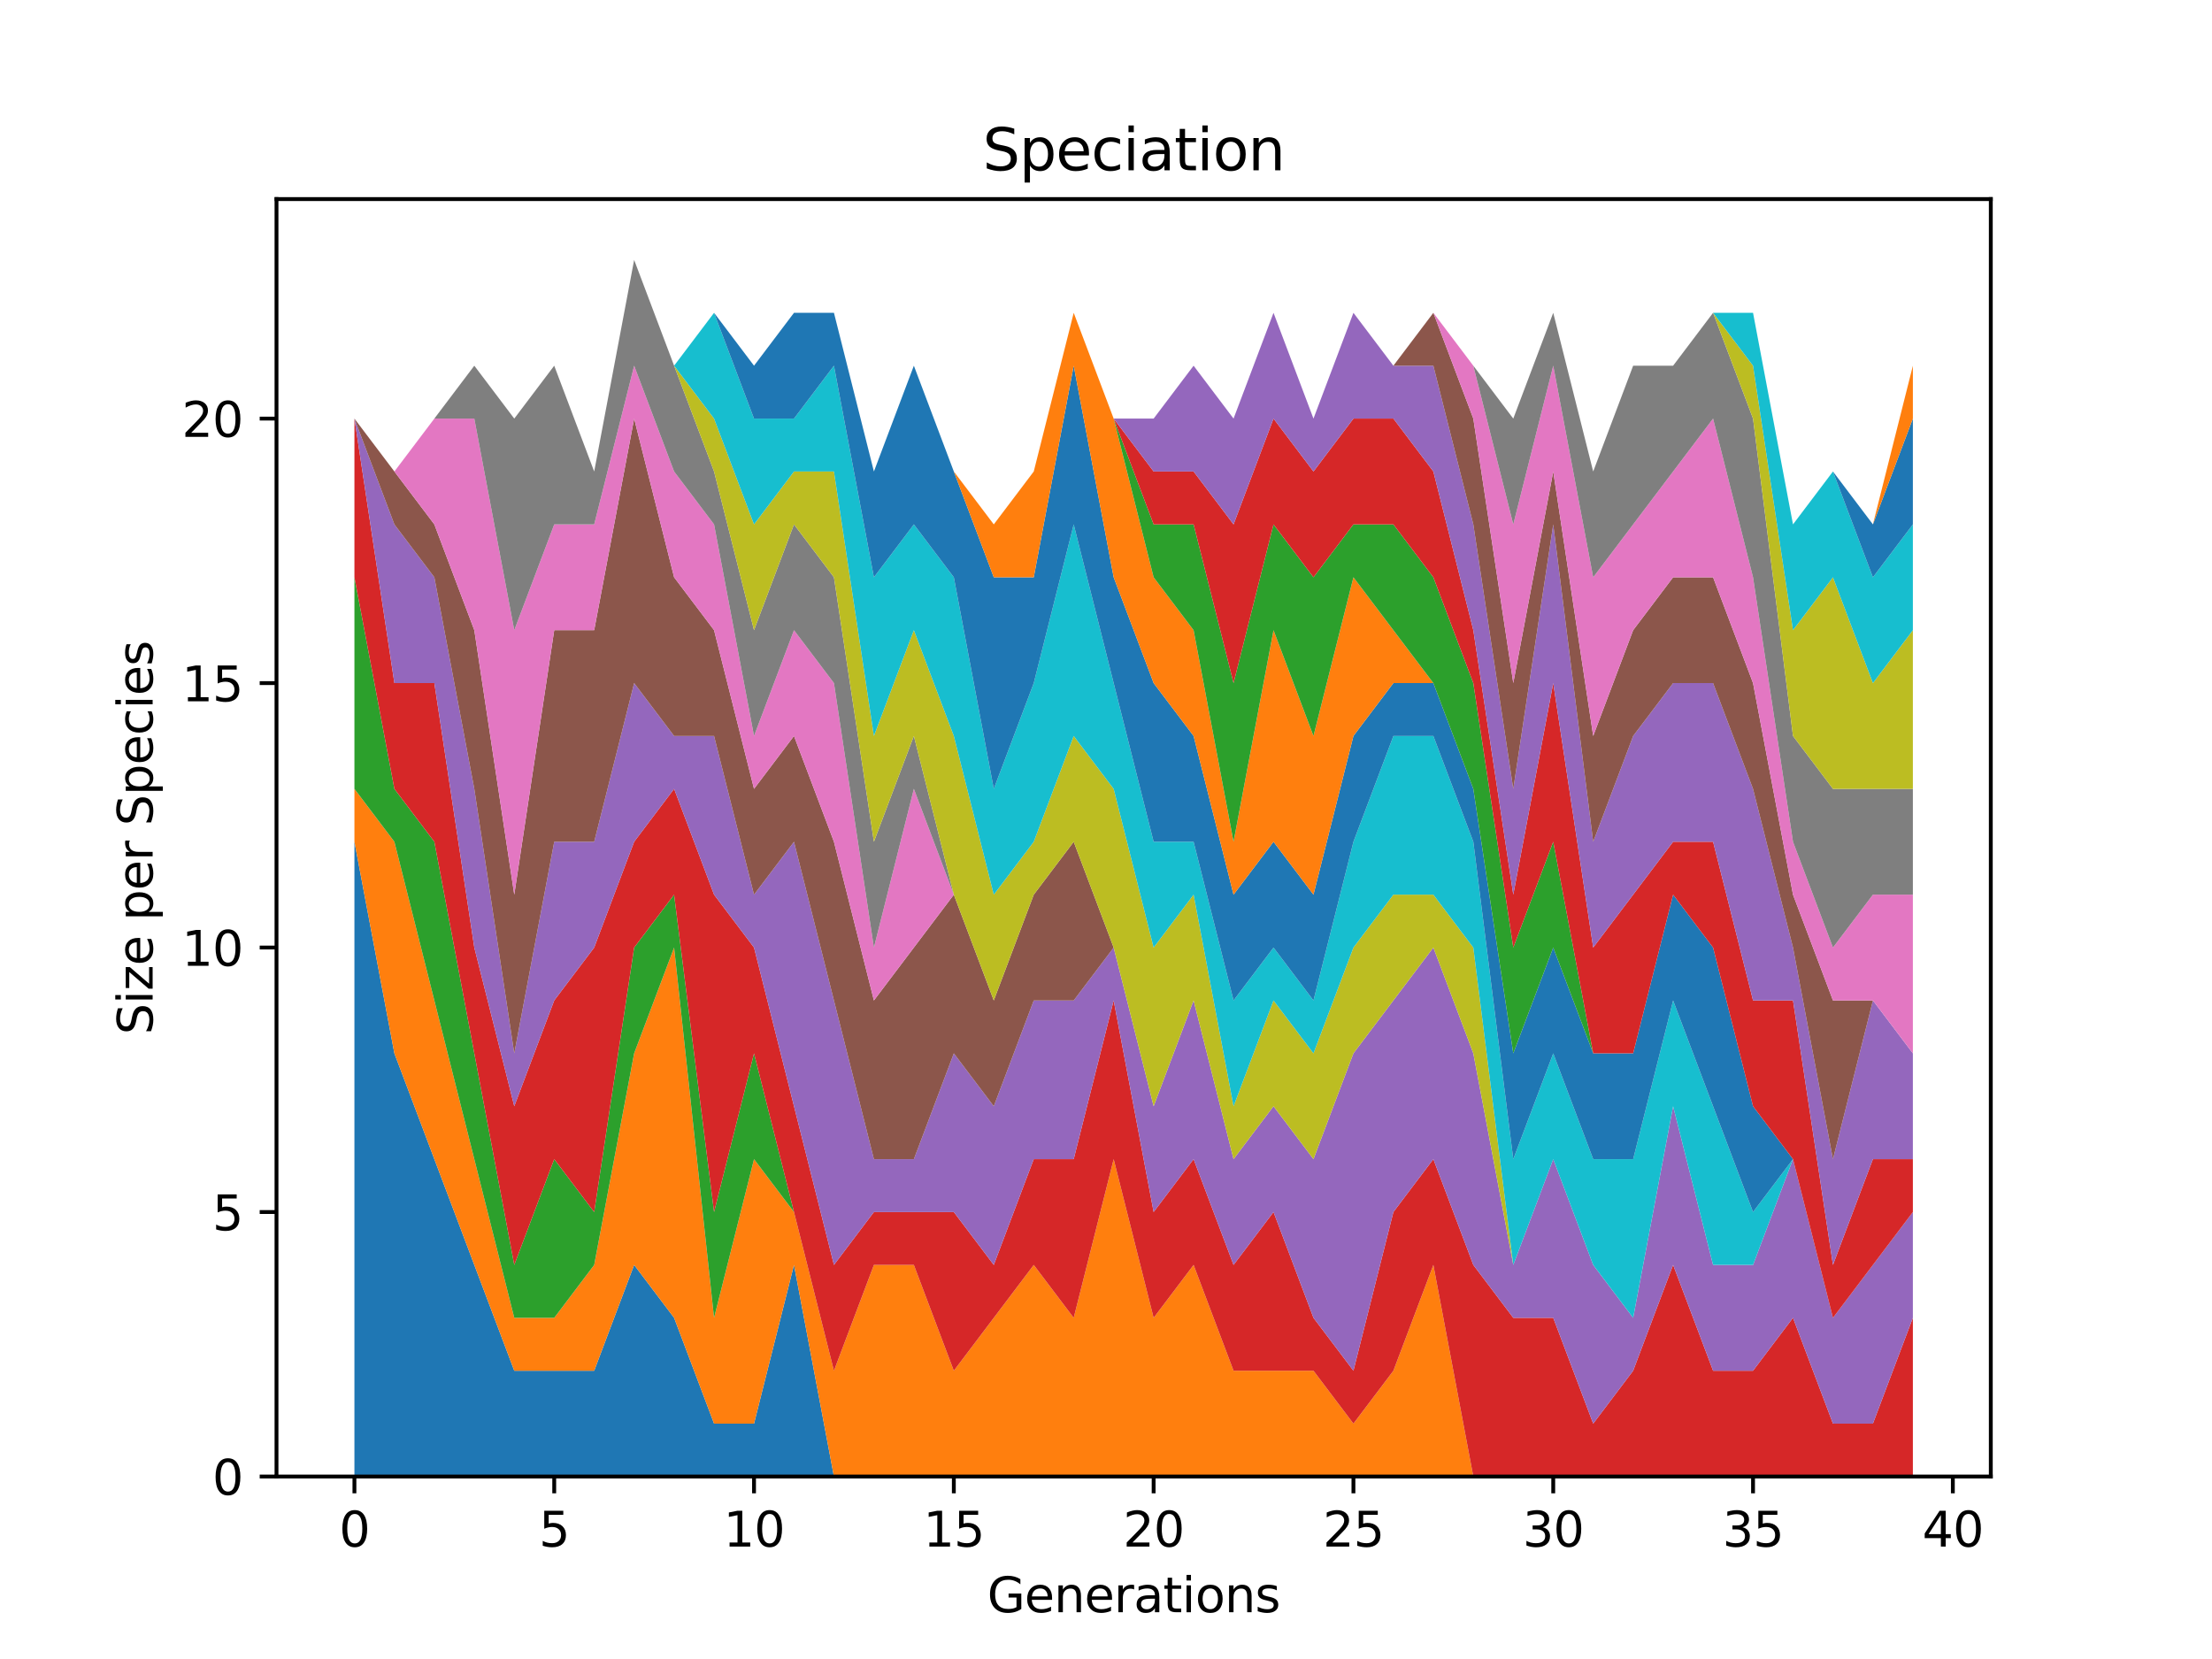 <?xml version="1.0" encoding="utf-8" standalone="no"?>
<!DOCTYPE svg PUBLIC "-//W3C//DTD SVG 1.1//EN"
  "http://www.w3.org/Graphics/SVG/1.1/DTD/svg11.dtd">
<svg xmlns:xlink="http://www.w3.org/1999/xlink" width="460.8pt" height="345.6pt" viewBox="0 0 460.8 345.6" xmlns="http://www.w3.org/2000/svg" version="1.1">
 <defs>
  <style type="text/css">*{stroke-linejoin: round; stroke-linecap: butt}</style>
 </defs>
 <g id="figure_1">
  <g id="patch_1">
   <path d="M 0 345.6 
L 460.8 345.6 
L 460.8 0 
L 0 0 
z
" style="fill: #ffffff"/>
  </g>
  <g id="axes_1">
   <g id="patch_2">
    <path d="M 57.6 307.584 
L 414.72 307.584 
L 414.72 41.472 
L 57.6 41.472 
z
" style="fill: #ffffff"/>
   </g>
   <g id="PolyCollection_1">
    <path d="M 73.833 175.354 
L 73.833 307.584 
L 82.157 307.584 
L 90.482 307.584 
L 98.806 307.584 
L 107.131 307.584 
L 115.455 307.584 
L 123.78 307.584 
L 132.104 307.584 
L 140.429 307.584 
L 148.753 307.584 
L 157.077 307.584 
L 165.402 307.584 
L 173.726 307.584 
L 182.051 307.584 
L 190.375 307.584 
L 198.7 307.584 
L 207.024 307.584 
L 215.349 307.584 
L 223.673 307.584 
L 231.998 307.584 
L 240.322 307.584 
L 248.647 307.584 
L 256.971 307.584 
L 265.296 307.584 
L 273.62 307.584 
L 281.945 307.584 
L 290.269 307.584 
L 298.594 307.584 
L 306.918 307.584 
L 315.243 307.584 
L 323.567 307.584 
L 331.891 307.584 
L 340.216 307.584 
L 348.54 307.584 
L 356.865 307.584 
L 365.189 307.584 
L 373.514 307.584 
L 381.838 307.584 
L 390.163 307.584 
L 398.487 307.584 
L 398.487 307.584 
L 398.487 307.584 
L 390.163 307.584 
L 381.838 307.584 
L 373.514 307.584 
L 365.189 307.584 
L 356.865 307.584 
L 348.54 307.584 
L 340.216 307.584 
L 331.891 307.584 
L 323.567 307.584 
L 315.243 307.584 
L 306.918 307.584 
L 298.594 307.584 
L 290.269 307.584 
L 281.945 307.584 
L 273.62 307.584 
L 265.296 307.584 
L 256.971 307.584 
L 248.647 307.584 
L 240.322 307.584 
L 231.998 307.584 
L 223.673 307.584 
L 215.349 307.584 
L 207.024 307.584 
L 198.7 307.584 
L 190.375 307.584 
L 182.051 307.584 
L 173.726 307.584 
L 165.402 263.507 
L 157.077 296.565 
L 148.753 296.565 
L 140.429 274.527 
L 132.104 263.507 
L 123.78 285.546 
L 115.455 285.546 
L 107.131 285.546 
L 98.806 263.507 
L 90.482 241.469 
L 82.157 219.431 
L 73.833 175.354 
z
" clip-path="url(#pc69433e020)" style="fill: #1f77b4"/>
   </g>
   <g id="PolyCollection_2">
    <path d="M 73.833 164.335 
L 73.833 175.354 
L 82.157 219.431 
L 90.482 241.469 
L 98.806 263.507 
L 107.131 285.546 
L 115.455 285.546 
L 123.78 285.546 
L 132.104 263.507 
L 140.429 274.527 
L 148.753 296.565 
L 157.077 296.565 
L 165.402 263.507 
L 173.726 307.584 
L 182.051 307.584 
L 190.375 307.584 
L 198.7 307.584 
L 207.024 307.584 
L 215.349 307.584 
L 223.673 307.584 
L 231.998 307.584 
L 240.322 307.584 
L 248.647 307.584 
L 256.971 307.584 
L 265.296 307.584 
L 273.62 307.584 
L 281.945 307.584 
L 290.269 307.584 
L 298.594 307.584 
L 306.918 307.584 
L 315.243 307.584 
L 323.567 307.584 
L 331.891 307.584 
L 340.216 307.584 
L 348.54 307.584 
L 356.865 307.584 
L 365.189 307.584 
L 373.514 307.584 
L 381.838 307.584 
L 390.163 307.584 
L 398.487 307.584 
L 398.487 307.584 
L 398.487 307.584 
L 390.163 307.584 
L 381.838 307.584 
L 373.514 307.584 
L 365.189 307.584 
L 356.865 307.584 
L 348.54 307.584 
L 340.216 307.584 
L 331.891 307.584 
L 323.567 307.584 
L 315.243 307.584 
L 306.918 307.584 
L 298.594 263.507 
L 290.269 285.546 
L 281.945 296.565 
L 273.62 285.546 
L 265.296 285.546 
L 256.971 285.546 
L 248.647 263.507 
L 240.322 274.527 
L 231.998 241.469 
L 223.673 274.527 
L 215.349 263.507 
L 207.024 274.527 
L 198.7 285.546 
L 190.375 263.507 
L 182.051 263.507 
L 173.726 285.546 
L 165.402 252.488 
L 157.077 241.469 
L 148.753 274.527 
L 140.429 197.393 
L 132.104 219.431 
L 123.78 263.507 
L 115.455 274.527 
L 107.131 274.527 
L 98.806 241.469 
L 90.482 208.412 
L 82.157 175.354 
L 73.833 164.335 
z
" clip-path="url(#pc69433e020)" style="fill: #ff7f0e"/>
   </g>
   <g id="PolyCollection_3">
    <path d="M 73.833 120.259 
L 73.833 164.335 
L 82.157 175.354 
L 90.482 208.412 
L 98.806 241.469 
L 107.131 274.527 
L 115.455 274.527 
L 123.78 263.507 
L 132.104 219.431 
L 140.429 197.393 
L 148.753 274.527 
L 157.077 241.469 
L 165.402 252.488 
L 173.726 285.546 
L 182.051 263.507 
L 190.375 263.507 
L 198.7 285.546 
L 207.024 274.527 
L 215.349 263.507 
L 223.673 274.527 
L 231.998 241.469 
L 240.322 274.527 
L 248.647 263.507 
L 256.971 285.546 
L 265.296 285.546 
L 273.62 285.546 
L 281.945 296.565 
L 290.269 285.546 
L 298.594 263.507 
L 306.918 307.584 
L 315.243 307.584 
L 323.567 307.584 
L 331.891 307.584 
L 340.216 307.584 
L 348.54 307.584 
L 356.865 307.584 
L 365.189 307.584 
L 373.514 307.584 
L 381.838 307.584 
L 390.163 307.584 
L 398.487 307.584 
L 398.487 307.584 
L 398.487 307.584 
L 390.163 307.584 
L 381.838 307.584 
L 373.514 307.584 
L 365.189 307.584 
L 356.865 307.584 
L 348.54 307.584 
L 340.216 307.584 
L 331.891 307.584 
L 323.567 307.584 
L 315.243 307.584 
L 306.918 307.584 
L 298.594 263.507 
L 290.269 285.546 
L 281.945 296.565 
L 273.62 285.546 
L 265.296 285.546 
L 256.971 285.546 
L 248.647 263.507 
L 240.322 274.527 
L 231.998 241.469 
L 223.673 274.527 
L 215.349 263.507 
L 207.024 274.527 
L 198.7 285.546 
L 190.375 263.507 
L 182.051 263.507 
L 173.726 285.546 
L 165.402 252.488 
L 157.077 219.431 
L 148.753 252.488 
L 140.429 186.374 
L 132.104 197.393 
L 123.78 252.488 
L 115.455 241.469 
L 107.131 263.507 
L 98.806 219.431 
L 90.482 175.354 
L 82.157 164.335 
L 73.833 120.259 
z
" clip-path="url(#pc69433e020)" style="fill: #2ca02c"/>
   </g>
   <g id="PolyCollection_4">
    <path d="M 73.833 87.201 
L 73.833 120.259 
L 82.157 164.335 
L 90.482 175.354 
L 98.806 219.431 
L 107.131 263.507 
L 115.455 241.469 
L 123.78 252.488 
L 132.104 197.393 
L 140.429 186.374 
L 148.753 252.488 
L 157.077 219.431 
L 165.402 252.488 
L 173.726 285.546 
L 182.051 263.507 
L 190.375 263.507 
L 198.7 285.546 
L 207.024 274.527 
L 215.349 263.507 
L 223.673 274.527 
L 231.998 241.469 
L 240.322 274.527 
L 248.647 263.507 
L 256.971 285.546 
L 265.296 285.546 
L 273.62 285.546 
L 281.945 296.565 
L 290.269 285.546 
L 298.594 263.507 
L 306.918 307.584 
L 315.243 307.584 
L 323.567 307.584 
L 331.891 307.584 
L 340.216 307.584 
L 348.54 307.584 
L 356.865 307.584 
L 365.189 307.584 
L 373.514 307.584 
L 381.838 307.584 
L 390.163 307.584 
L 398.487 307.584 
L 398.487 274.527 
L 398.487 274.527 
L 390.163 296.565 
L 381.838 296.565 
L 373.514 274.527 
L 365.189 285.546 
L 356.865 285.546 
L 348.54 263.507 
L 340.216 285.546 
L 331.891 296.565 
L 323.567 274.527 
L 315.243 274.527 
L 306.918 263.507 
L 298.594 241.469 
L 290.269 252.488 
L 281.945 285.546 
L 273.62 274.527 
L 265.296 252.488 
L 256.971 263.507 
L 248.647 241.469 
L 240.322 252.488 
L 231.998 208.412 
L 223.673 241.469 
L 215.349 241.469 
L 207.024 263.507 
L 198.7 252.488 
L 190.375 252.488 
L 182.051 252.488 
L 173.726 263.507 
L 165.402 230.45 
L 157.077 197.393 
L 148.753 186.374 
L 140.429 164.335 
L 132.104 175.354 
L 123.78 197.393 
L 115.455 208.412 
L 107.131 230.45 
L 98.806 197.393 
L 90.482 142.297 
L 82.157 142.297 
L 73.833 87.201 
z
" clip-path="url(#pc69433e020)" style="fill: #d62728"/>
   </g>
   <g id="PolyCollection_5">
    <path d="M 73.833 87.201 
L 73.833 87.201 
L 82.157 142.297 
L 90.482 142.297 
L 98.806 197.393 
L 107.131 230.45 
L 115.455 208.412 
L 123.78 197.393 
L 132.104 175.354 
L 140.429 164.335 
L 148.753 186.374 
L 157.077 197.393 
L 165.402 230.45 
L 173.726 263.507 
L 182.051 252.488 
L 190.375 252.488 
L 198.7 252.488 
L 207.024 263.507 
L 215.349 241.469 
L 223.673 241.469 
L 231.998 208.412 
L 240.322 252.488 
L 248.647 241.469 
L 256.971 263.507 
L 265.296 252.488 
L 273.62 274.527 
L 281.945 285.546 
L 290.269 252.488 
L 298.594 241.469 
L 306.918 263.507 
L 315.243 274.527 
L 323.567 274.527 
L 331.891 296.565 
L 340.216 285.546 
L 348.54 263.507 
L 356.865 285.546 
L 365.189 285.546 
L 373.514 274.527 
L 381.838 296.565 
L 390.163 296.565 
L 398.487 274.527 
L 398.487 252.488 
L 398.487 252.488 
L 390.163 263.507 
L 381.838 274.527 
L 373.514 241.469 
L 365.189 263.507 
L 356.865 263.507 
L 348.54 230.45 
L 340.216 274.527 
L 331.891 263.507 
L 323.567 241.469 
L 315.243 263.507 
L 306.918 219.431 
L 298.594 197.393 
L 290.269 208.412 
L 281.945 219.431 
L 273.62 241.469 
L 265.296 230.45 
L 256.971 241.469 
L 248.647 208.412 
L 240.322 230.45 
L 231.998 197.393 
L 223.673 208.412 
L 215.349 208.412 
L 207.024 230.45 
L 198.7 219.431 
L 190.375 241.469 
L 182.051 241.469 
L 173.726 208.412 
L 165.402 175.354 
L 157.077 186.374 
L 148.753 153.316 
L 140.429 153.316 
L 132.104 142.297 
L 123.78 175.354 
L 115.455 175.354 
L 107.131 219.431 
L 98.806 164.335 
L 90.482 120.259 
L 82.157 109.24 
L 73.833 87.201 
z
" clip-path="url(#pc69433e020)" style="fill: #9467bd"/>
   </g>
   <g id="PolyCollection_6">
    <path d="M 73.833 87.201 
L 73.833 87.201 
L 82.157 109.24 
L 90.482 120.259 
L 98.806 164.335 
L 107.131 219.431 
L 115.455 175.354 
L 123.78 175.354 
L 132.104 142.297 
L 140.429 153.316 
L 148.753 153.316 
L 157.077 186.374 
L 165.402 175.354 
L 173.726 208.412 
L 182.051 241.469 
L 190.375 241.469 
L 198.7 219.431 
L 207.024 230.45 
L 215.349 208.412 
L 223.673 208.412 
L 231.998 197.393 
L 240.322 230.45 
L 248.647 208.412 
L 256.971 241.469 
L 265.296 230.45 
L 273.62 241.469 
L 281.945 219.431 
L 290.269 208.412 
L 298.594 197.393 
L 306.918 219.431 
L 315.243 263.507 
L 323.567 241.469 
L 331.891 263.507 
L 340.216 274.527 
L 348.54 230.45 
L 356.865 263.507 
L 365.189 263.507 
L 373.514 241.469 
L 381.838 274.527 
L 390.163 263.507 
L 398.487 252.488 
L 398.487 252.488 
L 398.487 252.488 
L 390.163 263.507 
L 381.838 274.527 
L 373.514 241.469 
L 365.189 263.507 
L 356.865 263.507 
L 348.54 230.45 
L 340.216 274.527 
L 331.891 263.507 
L 323.567 241.469 
L 315.243 263.507 
L 306.918 219.431 
L 298.594 197.393 
L 290.269 208.412 
L 281.945 219.431 
L 273.62 241.469 
L 265.296 230.45 
L 256.971 241.469 
L 248.647 208.412 
L 240.322 230.45 
L 231.998 197.393 
L 223.673 175.354 
L 215.349 186.374 
L 207.024 208.412 
L 198.7 186.374 
L 190.375 197.393 
L 182.051 208.412 
L 173.726 175.354 
L 165.402 153.316 
L 157.077 164.335 
L 148.753 131.278 
L 140.429 120.259 
L 132.104 87.201 
L 123.78 131.278 
L 115.455 131.278 
L 107.131 186.374 
L 98.806 131.278 
L 90.482 109.24 
L 82.157 98.221 
L 73.833 87.201 
z
" clip-path="url(#pc69433e020)" style="fill: #8c564b"/>
   </g>
   <g id="PolyCollection_7">
    <path d="M 73.833 87.201 
L 73.833 87.201 
L 82.157 98.221 
L 90.482 109.24 
L 98.806 131.278 
L 107.131 186.374 
L 115.455 131.278 
L 123.78 131.278 
L 132.104 87.201 
L 140.429 120.259 
L 148.753 131.278 
L 157.077 164.335 
L 165.402 153.316 
L 173.726 175.354 
L 182.051 208.412 
L 190.375 197.393 
L 198.7 186.374 
L 207.024 208.412 
L 215.349 186.374 
L 223.673 175.354 
L 231.998 197.393 
L 240.322 230.45 
L 248.647 208.412 
L 256.971 241.469 
L 265.296 230.45 
L 273.62 241.469 
L 281.945 219.431 
L 290.269 208.412 
L 298.594 197.393 
L 306.918 219.431 
L 315.243 263.507 
L 323.567 241.469 
L 331.891 263.507 
L 340.216 274.527 
L 348.54 230.45 
L 356.865 263.507 
L 365.189 263.507 
L 373.514 241.469 
L 381.838 274.527 
L 390.163 263.507 
L 398.487 252.488 
L 398.487 252.488 
L 398.487 252.488 
L 390.163 263.507 
L 381.838 274.527 
L 373.514 241.469 
L 365.189 263.507 
L 356.865 263.507 
L 348.54 230.45 
L 340.216 274.527 
L 331.891 263.507 
L 323.567 241.469 
L 315.243 263.507 
L 306.918 219.431 
L 298.594 197.393 
L 290.269 208.412 
L 281.945 219.431 
L 273.62 241.469 
L 265.296 230.45 
L 256.971 241.469 
L 248.647 208.412 
L 240.322 230.45 
L 231.998 197.393 
L 223.673 175.354 
L 215.349 186.374 
L 207.024 208.412 
L 198.7 186.374 
L 190.375 164.335 
L 182.051 197.393 
L 173.726 142.297 
L 165.402 131.278 
L 157.077 153.316 
L 148.753 109.24 
L 140.429 98.221 
L 132.104 76.182 
L 123.78 109.24 
L 115.455 109.24 
L 107.131 131.278 
L 98.806 87.201 
L 90.482 87.201 
L 82.157 98.221 
L 73.833 87.201 
z
" clip-path="url(#pc69433e020)" style="fill: #e377c2"/>
   </g>
   <g id="PolyCollection_8">
    <path d="M 73.833 87.201 
L 73.833 87.201 
L 82.157 98.221 
L 90.482 87.201 
L 98.806 87.201 
L 107.131 131.278 
L 115.455 109.24 
L 123.78 109.24 
L 132.104 76.182 
L 140.429 98.221 
L 148.753 109.24 
L 157.077 153.316 
L 165.402 131.278 
L 173.726 142.297 
L 182.051 197.393 
L 190.375 164.335 
L 198.7 186.374 
L 207.024 208.412 
L 215.349 186.374 
L 223.673 175.354 
L 231.998 197.393 
L 240.322 230.45 
L 248.647 208.412 
L 256.971 241.469 
L 265.296 230.45 
L 273.62 241.469 
L 281.945 219.431 
L 290.269 208.412 
L 298.594 197.393 
L 306.918 219.431 
L 315.243 263.507 
L 323.567 241.469 
L 331.891 263.507 
L 340.216 274.527 
L 348.54 230.45 
L 356.865 263.507 
L 365.189 263.507 
L 373.514 241.469 
L 381.838 274.527 
L 390.163 263.507 
L 398.487 252.488 
L 398.487 252.488 
L 398.487 252.488 
L 390.163 263.507 
L 381.838 274.527 
L 373.514 241.469 
L 365.189 263.507 
L 356.865 263.507 
L 348.54 230.45 
L 340.216 274.527 
L 331.891 263.507 
L 323.567 241.469 
L 315.243 263.507 
L 306.918 219.431 
L 298.594 197.393 
L 290.269 208.412 
L 281.945 219.431 
L 273.62 241.469 
L 265.296 230.45 
L 256.971 241.469 
L 248.647 208.412 
L 240.322 230.45 
L 231.998 197.393 
L 223.673 175.354 
L 215.349 186.374 
L 207.024 208.412 
L 198.7 186.374 
L 190.375 153.316 
L 182.051 175.354 
L 173.726 120.259 
L 165.402 109.24 
L 157.077 131.278 
L 148.753 98.221 
L 140.429 76.182 
L 132.104 54.144 
L 123.78 98.221 
L 115.455 76.182 
L 107.131 87.201 
L 98.806 76.182 
L 90.482 87.201 
L 82.157 98.221 
L 73.833 87.201 
z
" clip-path="url(#pc69433e020)" style="fill: #7f7f7f"/>
   </g>
   <g id="PolyCollection_9">
    <path d="M 73.833 87.201 
L 73.833 87.201 
L 82.157 98.221 
L 90.482 87.201 
L 98.806 76.182 
L 107.131 87.201 
L 115.455 76.182 
L 123.78 98.221 
L 132.104 54.144 
L 140.429 76.182 
L 148.753 98.221 
L 157.077 131.278 
L 165.402 109.24 
L 173.726 120.259 
L 182.051 175.354 
L 190.375 153.316 
L 198.7 186.374 
L 207.024 208.412 
L 215.349 186.374 
L 223.673 175.354 
L 231.998 197.393 
L 240.322 230.45 
L 248.647 208.412 
L 256.971 241.469 
L 265.296 230.45 
L 273.62 241.469 
L 281.945 219.431 
L 290.269 208.412 
L 298.594 197.393 
L 306.918 219.431 
L 315.243 263.507 
L 323.567 241.469 
L 331.891 263.507 
L 340.216 274.527 
L 348.54 230.45 
L 356.865 263.507 
L 365.189 263.507 
L 373.514 241.469 
L 381.838 274.527 
L 390.163 263.507 
L 398.487 252.488 
L 398.487 252.488 
L 398.487 252.488 
L 390.163 263.507 
L 381.838 274.527 
L 373.514 241.469 
L 365.189 263.507 
L 356.865 263.507 
L 348.54 230.45 
L 340.216 274.527 
L 331.891 263.507 
L 323.567 241.469 
L 315.243 263.507 
L 306.918 197.393 
L 298.594 186.374 
L 290.269 186.374 
L 281.945 197.393 
L 273.62 219.431 
L 265.296 208.412 
L 256.971 230.45 
L 248.647 186.374 
L 240.322 197.393 
L 231.998 164.335 
L 223.673 153.316 
L 215.349 175.354 
L 207.024 186.374 
L 198.7 153.316 
L 190.375 131.278 
L 182.051 153.316 
L 173.726 98.221 
L 165.402 98.221 
L 157.077 109.24 
L 148.753 87.201 
L 140.429 76.182 
L 132.104 54.144 
L 123.78 98.221 
L 115.455 76.182 
L 107.131 87.201 
L 98.806 76.182 
L 90.482 87.201 
L 82.157 98.221 
L 73.833 87.201 
z
" clip-path="url(#pc69433e020)" style="fill: #bcbd22"/>
   </g>
   <g id="PolyCollection_10">
    <path d="M 73.833 87.201 
L 73.833 87.201 
L 82.157 98.221 
L 90.482 87.201 
L 98.806 76.182 
L 107.131 87.201 
L 115.455 76.182 
L 123.78 98.221 
L 132.104 54.144 
L 140.429 76.182 
L 148.753 87.201 
L 157.077 109.24 
L 165.402 98.221 
L 173.726 98.221 
L 182.051 153.316 
L 190.375 131.278 
L 198.7 153.316 
L 207.024 186.374 
L 215.349 175.354 
L 223.673 153.316 
L 231.998 164.335 
L 240.322 197.393 
L 248.647 186.374 
L 256.971 230.45 
L 265.296 208.412 
L 273.62 219.431 
L 281.945 197.393 
L 290.269 186.374 
L 298.594 186.374 
L 306.918 197.393 
L 315.243 263.507 
L 323.567 241.469 
L 331.891 263.507 
L 340.216 274.527 
L 348.54 230.45 
L 356.865 263.507 
L 365.189 263.507 
L 373.514 241.469 
L 381.838 274.527 
L 390.163 263.507 
L 398.487 252.488 
L 398.487 252.488 
L 398.487 252.488 
L 390.163 263.507 
L 381.838 274.527 
L 373.514 241.469 
L 365.189 252.488 
L 356.865 230.45 
L 348.54 208.412 
L 340.216 241.469 
L 331.891 241.469 
L 323.567 219.431 
L 315.243 241.469 
L 306.918 175.354 
L 298.594 153.316 
L 290.269 153.316 
L 281.945 175.354 
L 273.62 208.412 
L 265.296 197.393 
L 256.971 208.412 
L 248.647 175.354 
L 240.322 175.354 
L 231.998 142.297 
L 223.673 109.24 
L 215.349 142.297 
L 207.024 164.335 
L 198.7 120.259 
L 190.375 109.24 
L 182.051 120.259 
L 173.726 76.182 
L 165.402 87.201 
L 157.077 87.201 
L 148.753 65.163 
L 140.429 76.182 
L 132.104 54.144 
L 123.78 98.221 
L 115.455 76.182 
L 107.131 87.201 
L 98.806 76.182 
L 90.482 87.201 
L 82.157 98.221 
L 73.833 87.201 
z
" clip-path="url(#pc69433e020)" style="fill: #17becf"/>
   </g>
   <g id="PolyCollection_11">
    <path d="M 73.833 87.201 
L 73.833 87.201 
L 82.157 98.221 
L 90.482 87.201 
L 98.806 76.182 
L 107.131 87.201 
L 115.455 76.182 
L 123.78 98.221 
L 132.104 54.144 
L 140.429 76.182 
L 148.753 65.163 
L 157.077 87.201 
L 165.402 87.201 
L 173.726 76.182 
L 182.051 120.259 
L 190.375 109.24 
L 198.7 120.259 
L 207.024 164.335 
L 215.349 142.297 
L 223.673 109.24 
L 231.998 142.297 
L 240.322 175.354 
L 248.647 175.354 
L 256.971 208.412 
L 265.296 197.393 
L 273.62 208.412 
L 281.945 175.354 
L 290.269 153.316 
L 298.594 153.316 
L 306.918 175.354 
L 315.243 241.469 
L 323.567 219.431 
L 331.891 241.469 
L 340.216 241.469 
L 348.54 208.412 
L 356.865 230.45 
L 365.189 252.488 
L 373.514 241.469 
L 381.838 274.527 
L 390.163 263.507 
L 398.487 252.488 
L 398.487 252.488 
L 398.487 252.488 
L 390.163 263.507 
L 381.838 274.527 
L 373.514 241.469 
L 365.189 230.45 
L 356.865 197.393 
L 348.54 186.374 
L 340.216 219.431 
L 331.891 219.431 
L 323.567 197.393 
L 315.243 219.431 
L 306.918 164.335 
L 298.594 142.297 
L 290.269 142.297 
L 281.945 153.316 
L 273.62 186.374 
L 265.296 175.354 
L 256.971 186.374 
L 248.647 153.316 
L 240.322 142.297 
L 231.998 120.259 
L 223.673 76.182 
L 215.349 120.259 
L 207.024 120.259 
L 198.7 98.221 
L 190.375 76.182 
L 182.051 98.221 
L 173.726 65.163 
L 165.402 65.163 
L 157.077 76.182 
L 148.753 65.163 
L 140.429 76.182 
L 132.104 54.144 
L 123.78 98.221 
L 115.455 76.182 
L 107.131 87.201 
L 98.806 76.182 
L 90.482 87.201 
L 82.157 98.221 
L 73.833 87.201 
z
" clip-path="url(#pc69433e020)" style="fill: #1f77b4"/>
   </g>
   <g id="PolyCollection_12">
    <path d="M 73.833 87.201 
L 73.833 87.201 
L 82.157 98.221 
L 90.482 87.201 
L 98.806 76.182 
L 107.131 87.201 
L 115.455 76.182 
L 123.78 98.221 
L 132.104 54.144 
L 140.429 76.182 
L 148.753 65.163 
L 157.077 76.182 
L 165.402 65.163 
L 173.726 65.163 
L 182.051 98.221 
L 190.375 76.182 
L 198.7 98.221 
L 207.024 120.259 
L 215.349 120.259 
L 223.673 76.182 
L 231.998 120.259 
L 240.322 142.297 
L 248.647 153.316 
L 256.971 186.374 
L 265.296 175.354 
L 273.62 186.374 
L 281.945 153.316 
L 290.269 142.297 
L 298.594 142.297 
L 306.918 164.335 
L 315.243 219.431 
L 323.567 197.393 
L 331.891 219.431 
L 340.216 219.431 
L 348.54 186.374 
L 356.865 197.393 
L 365.189 230.45 
L 373.514 241.469 
L 381.838 274.527 
L 390.163 263.507 
L 398.487 252.488 
L 398.487 252.488 
L 398.487 252.488 
L 390.163 263.507 
L 381.838 274.527 
L 373.514 241.469 
L 365.189 230.45 
L 356.865 197.393 
L 348.54 186.374 
L 340.216 219.431 
L 331.891 219.431 
L 323.567 197.393 
L 315.243 219.431 
L 306.918 164.335 
L 298.594 142.297 
L 290.269 131.278 
L 281.945 120.259 
L 273.62 153.316 
L 265.296 131.278 
L 256.971 175.354 
L 248.647 131.278 
L 240.322 120.259 
L 231.998 87.201 
L 223.673 65.163 
L 215.349 98.221 
L 207.024 109.24 
L 198.7 98.221 
L 190.375 76.182 
L 182.051 98.221 
L 173.726 65.163 
L 165.402 65.163 
L 157.077 76.182 
L 148.753 65.163 
L 140.429 76.182 
L 132.104 54.144 
L 123.78 98.221 
L 115.455 76.182 
L 107.131 87.201 
L 98.806 76.182 
L 90.482 87.201 
L 82.157 98.221 
L 73.833 87.201 
z
" clip-path="url(#pc69433e020)" style="fill: #ff7f0e"/>
   </g>
   <g id="PolyCollection_13">
    <path d="M 73.833 87.201 
L 73.833 87.201 
L 82.157 98.221 
L 90.482 87.201 
L 98.806 76.182 
L 107.131 87.201 
L 115.455 76.182 
L 123.78 98.221 
L 132.104 54.144 
L 140.429 76.182 
L 148.753 65.163 
L 157.077 76.182 
L 165.402 65.163 
L 173.726 65.163 
L 182.051 98.221 
L 190.375 76.182 
L 198.7 98.221 
L 207.024 109.24 
L 215.349 98.221 
L 223.673 65.163 
L 231.998 87.201 
L 240.322 120.259 
L 248.647 131.278 
L 256.971 175.354 
L 265.296 131.278 
L 273.62 153.316 
L 281.945 120.259 
L 290.269 131.278 
L 298.594 142.297 
L 306.918 164.335 
L 315.243 219.431 
L 323.567 197.393 
L 331.891 219.431 
L 340.216 219.431 
L 348.54 186.374 
L 356.865 197.393 
L 365.189 230.45 
L 373.514 241.469 
L 381.838 274.527 
L 390.163 263.507 
L 398.487 252.488 
L 398.487 252.488 
L 398.487 252.488 
L 390.163 263.507 
L 381.838 274.527 
L 373.514 241.469 
L 365.189 230.45 
L 356.865 197.393 
L 348.54 186.374 
L 340.216 219.431 
L 331.891 219.431 
L 323.567 175.354 
L 315.243 197.393 
L 306.918 142.297 
L 298.594 120.259 
L 290.269 109.24 
L 281.945 109.24 
L 273.62 120.259 
L 265.296 109.24 
L 256.971 142.297 
L 248.647 109.24 
L 240.322 109.24 
L 231.998 87.201 
L 223.673 65.163 
L 215.349 98.221 
L 207.024 109.24 
L 198.7 98.221 
L 190.375 76.182 
L 182.051 98.221 
L 173.726 65.163 
L 165.402 65.163 
L 157.077 76.182 
L 148.753 65.163 
L 140.429 76.182 
L 132.104 54.144 
L 123.78 98.221 
L 115.455 76.182 
L 107.131 87.201 
L 98.806 76.182 
L 90.482 87.201 
L 82.157 98.221 
L 73.833 87.201 
z
" clip-path="url(#pc69433e020)" style="fill: #2ca02c"/>
   </g>
   <g id="PolyCollection_14">
    <path d="M 73.833 87.201 
L 73.833 87.201 
L 82.157 98.221 
L 90.482 87.201 
L 98.806 76.182 
L 107.131 87.201 
L 115.455 76.182 
L 123.78 98.221 
L 132.104 54.144 
L 140.429 76.182 
L 148.753 65.163 
L 157.077 76.182 
L 165.402 65.163 
L 173.726 65.163 
L 182.051 98.221 
L 190.375 76.182 
L 198.7 98.221 
L 207.024 109.24 
L 215.349 98.221 
L 223.673 65.163 
L 231.998 87.201 
L 240.322 109.24 
L 248.647 109.24 
L 256.971 142.297 
L 265.296 109.24 
L 273.62 120.259 
L 281.945 109.24 
L 290.269 109.24 
L 298.594 120.259 
L 306.918 142.297 
L 315.243 197.393 
L 323.567 175.354 
L 331.891 219.431 
L 340.216 219.431 
L 348.54 186.374 
L 356.865 197.393 
L 365.189 230.45 
L 373.514 241.469 
L 381.838 274.527 
L 390.163 263.507 
L 398.487 252.488 
L 398.487 241.469 
L 398.487 241.469 
L 390.163 241.469 
L 381.838 263.507 
L 373.514 208.412 
L 365.189 208.412 
L 356.865 175.354 
L 348.54 175.354 
L 340.216 186.374 
L 331.891 197.393 
L 323.567 142.297 
L 315.243 186.374 
L 306.918 131.278 
L 298.594 98.221 
L 290.269 87.201 
L 281.945 87.201 
L 273.62 98.221 
L 265.296 87.201 
L 256.971 109.24 
L 248.647 98.221 
L 240.322 98.221 
L 231.998 87.201 
L 223.673 65.163 
L 215.349 98.221 
L 207.024 109.24 
L 198.7 98.221 
L 190.375 76.182 
L 182.051 98.221 
L 173.726 65.163 
L 165.402 65.163 
L 157.077 76.182 
L 148.753 65.163 
L 140.429 76.182 
L 132.104 54.144 
L 123.78 98.221 
L 115.455 76.182 
L 107.131 87.201 
L 98.806 76.182 
L 90.482 87.201 
L 82.157 98.221 
L 73.833 87.201 
z
" clip-path="url(#pc69433e020)" style="fill: #d62728"/>
   </g>
   <g id="PolyCollection_15">
    <path d="M 73.833 87.201 
L 73.833 87.201 
L 82.157 98.221 
L 90.482 87.201 
L 98.806 76.182 
L 107.131 87.201 
L 115.455 76.182 
L 123.78 98.221 
L 132.104 54.144 
L 140.429 76.182 
L 148.753 65.163 
L 157.077 76.182 
L 165.402 65.163 
L 173.726 65.163 
L 182.051 98.221 
L 190.375 76.182 
L 198.7 98.221 
L 207.024 109.24 
L 215.349 98.221 
L 223.673 65.163 
L 231.998 87.201 
L 240.322 98.221 
L 248.647 98.221 
L 256.971 109.24 
L 265.296 87.201 
L 273.62 98.221 
L 281.945 87.201 
L 290.269 87.201 
L 298.594 98.221 
L 306.918 131.278 
L 315.243 186.374 
L 323.567 142.297 
L 331.891 197.393 
L 340.216 186.374 
L 348.54 175.354 
L 356.865 175.354 
L 365.189 208.412 
L 373.514 208.412 
L 381.838 263.507 
L 390.163 241.469 
L 398.487 241.469 
L 398.487 219.431 
L 398.487 219.431 
L 390.163 208.412 
L 381.838 241.469 
L 373.514 197.393 
L 365.189 164.335 
L 356.865 142.297 
L 348.54 142.297 
L 340.216 153.316 
L 331.891 175.354 
L 323.567 109.24 
L 315.243 164.335 
L 306.918 109.24 
L 298.594 76.182 
L 290.269 76.182 
L 281.945 65.163 
L 273.62 87.201 
L 265.296 65.163 
L 256.971 87.201 
L 248.647 76.182 
L 240.322 87.201 
L 231.998 87.201 
L 223.673 65.163 
L 215.349 98.221 
L 207.024 109.24 
L 198.7 98.221 
L 190.375 76.182 
L 182.051 98.221 
L 173.726 65.163 
L 165.402 65.163 
L 157.077 76.182 
L 148.753 65.163 
L 140.429 76.182 
L 132.104 54.144 
L 123.78 98.221 
L 115.455 76.182 
L 107.131 87.201 
L 98.806 76.182 
L 90.482 87.201 
L 82.157 98.221 
L 73.833 87.201 
z
" clip-path="url(#pc69433e020)" style="fill: #9467bd"/>
   </g>
   <g id="PolyCollection_16">
    <path d="M 73.833 87.201 
L 73.833 87.201 
L 82.157 98.221 
L 90.482 87.201 
L 98.806 76.182 
L 107.131 87.201 
L 115.455 76.182 
L 123.78 98.221 
L 132.104 54.144 
L 140.429 76.182 
L 148.753 65.163 
L 157.077 76.182 
L 165.402 65.163 
L 173.726 65.163 
L 182.051 98.221 
L 190.375 76.182 
L 198.7 98.221 
L 207.024 109.24 
L 215.349 98.221 
L 223.673 65.163 
L 231.998 87.201 
L 240.322 87.201 
L 248.647 76.182 
L 256.971 87.201 
L 265.296 65.163 
L 273.62 87.201 
L 281.945 65.163 
L 290.269 76.182 
L 298.594 76.182 
L 306.918 109.24 
L 315.243 164.335 
L 323.567 109.24 
L 331.891 175.354 
L 340.216 153.316 
L 348.54 142.297 
L 356.865 142.297 
L 365.189 164.335 
L 373.514 197.393 
L 381.838 241.469 
L 390.163 208.412 
L 398.487 219.431 
L 398.487 219.431 
L 398.487 219.431 
L 390.163 208.412 
L 381.838 208.412 
L 373.514 186.374 
L 365.189 142.297 
L 356.865 120.259 
L 348.54 120.259 
L 340.216 131.278 
L 331.891 153.316 
L 323.567 98.221 
L 315.243 142.297 
L 306.918 87.201 
L 298.594 65.163 
L 290.269 76.182 
L 281.945 65.163 
L 273.62 87.201 
L 265.296 65.163 
L 256.971 87.201 
L 248.647 76.182 
L 240.322 87.201 
L 231.998 87.201 
L 223.673 65.163 
L 215.349 98.221 
L 207.024 109.24 
L 198.7 98.221 
L 190.375 76.182 
L 182.051 98.221 
L 173.726 65.163 
L 165.402 65.163 
L 157.077 76.182 
L 148.753 65.163 
L 140.429 76.182 
L 132.104 54.144 
L 123.78 98.221 
L 115.455 76.182 
L 107.131 87.201 
L 98.806 76.182 
L 90.482 87.201 
L 82.157 98.221 
L 73.833 87.201 
z
" clip-path="url(#pc69433e020)" style="fill: #8c564b"/>
   </g>
   <g id="PolyCollection_17">
    <path d="M 73.833 87.201 
L 73.833 87.201 
L 82.157 98.221 
L 90.482 87.201 
L 98.806 76.182 
L 107.131 87.201 
L 115.455 76.182 
L 123.78 98.221 
L 132.104 54.144 
L 140.429 76.182 
L 148.753 65.163 
L 157.077 76.182 
L 165.402 65.163 
L 173.726 65.163 
L 182.051 98.221 
L 190.375 76.182 
L 198.7 98.221 
L 207.024 109.24 
L 215.349 98.221 
L 223.673 65.163 
L 231.998 87.201 
L 240.322 87.201 
L 248.647 76.182 
L 256.971 87.201 
L 265.296 65.163 
L 273.62 87.201 
L 281.945 65.163 
L 290.269 76.182 
L 298.594 65.163 
L 306.918 87.201 
L 315.243 142.297 
L 323.567 98.221 
L 331.891 153.316 
L 340.216 131.278 
L 348.54 120.259 
L 356.865 120.259 
L 365.189 142.297 
L 373.514 186.374 
L 381.838 208.412 
L 390.163 208.412 
L 398.487 219.431 
L 398.487 186.374 
L 398.487 186.374 
L 390.163 186.374 
L 381.838 197.393 
L 373.514 175.354 
L 365.189 120.259 
L 356.865 87.201 
L 348.54 98.221 
L 340.216 109.24 
L 331.891 120.259 
L 323.567 76.182 
L 315.243 109.24 
L 306.918 76.182 
L 298.594 65.163 
L 290.269 76.182 
L 281.945 65.163 
L 273.62 87.201 
L 265.296 65.163 
L 256.971 87.201 
L 248.647 76.182 
L 240.322 87.201 
L 231.998 87.201 
L 223.673 65.163 
L 215.349 98.221 
L 207.024 109.24 
L 198.7 98.221 
L 190.375 76.182 
L 182.051 98.221 
L 173.726 65.163 
L 165.402 65.163 
L 157.077 76.182 
L 148.753 65.163 
L 140.429 76.182 
L 132.104 54.144 
L 123.78 98.221 
L 115.455 76.182 
L 107.131 87.201 
L 98.806 76.182 
L 90.482 87.201 
L 82.157 98.221 
L 73.833 87.201 
z
" clip-path="url(#pc69433e020)" style="fill: #e377c2"/>
   </g>
   <g id="PolyCollection_18">
    <path d="M 73.833 87.201 
L 73.833 87.201 
L 82.157 98.221 
L 90.482 87.201 
L 98.806 76.182 
L 107.131 87.201 
L 115.455 76.182 
L 123.78 98.221 
L 132.104 54.144 
L 140.429 76.182 
L 148.753 65.163 
L 157.077 76.182 
L 165.402 65.163 
L 173.726 65.163 
L 182.051 98.221 
L 190.375 76.182 
L 198.7 98.221 
L 207.024 109.24 
L 215.349 98.221 
L 223.673 65.163 
L 231.998 87.201 
L 240.322 87.201 
L 248.647 76.182 
L 256.971 87.201 
L 265.296 65.163 
L 273.62 87.201 
L 281.945 65.163 
L 290.269 76.182 
L 298.594 65.163 
L 306.918 76.182 
L 315.243 109.24 
L 323.567 76.182 
L 331.891 120.259 
L 340.216 109.24 
L 348.54 98.221 
L 356.865 87.201 
L 365.189 120.259 
L 373.514 175.354 
L 381.838 197.393 
L 390.163 186.374 
L 398.487 186.374 
L 398.487 164.335 
L 398.487 164.335 
L 390.163 164.335 
L 381.838 164.335 
L 373.514 153.316 
L 365.189 87.201 
L 356.865 65.163 
L 348.54 76.182 
L 340.216 76.182 
L 331.891 98.221 
L 323.567 65.163 
L 315.243 87.201 
L 306.918 76.182 
L 298.594 65.163 
L 290.269 76.182 
L 281.945 65.163 
L 273.62 87.201 
L 265.296 65.163 
L 256.971 87.201 
L 248.647 76.182 
L 240.322 87.201 
L 231.998 87.201 
L 223.673 65.163 
L 215.349 98.221 
L 207.024 109.24 
L 198.7 98.221 
L 190.375 76.182 
L 182.051 98.221 
L 173.726 65.163 
L 165.402 65.163 
L 157.077 76.182 
L 148.753 65.163 
L 140.429 76.182 
L 132.104 54.144 
L 123.78 98.221 
L 115.455 76.182 
L 107.131 87.201 
L 98.806 76.182 
L 90.482 87.201 
L 82.157 98.221 
L 73.833 87.201 
z
" clip-path="url(#pc69433e020)" style="fill: #7f7f7f"/>
   </g>
   <g id="PolyCollection_19">
    <path d="M 73.833 87.201 
L 73.833 87.201 
L 82.157 98.221 
L 90.482 87.201 
L 98.806 76.182 
L 107.131 87.201 
L 115.455 76.182 
L 123.78 98.221 
L 132.104 54.144 
L 140.429 76.182 
L 148.753 65.163 
L 157.077 76.182 
L 165.402 65.163 
L 173.726 65.163 
L 182.051 98.221 
L 190.375 76.182 
L 198.7 98.221 
L 207.024 109.24 
L 215.349 98.221 
L 223.673 65.163 
L 231.998 87.201 
L 240.322 87.201 
L 248.647 76.182 
L 256.971 87.201 
L 265.296 65.163 
L 273.62 87.201 
L 281.945 65.163 
L 290.269 76.182 
L 298.594 65.163 
L 306.918 76.182 
L 315.243 87.201 
L 323.567 65.163 
L 331.891 98.221 
L 340.216 76.182 
L 348.54 76.182 
L 356.865 65.163 
L 365.189 87.201 
L 373.514 153.316 
L 381.838 164.335 
L 390.163 164.335 
L 398.487 164.335 
L 398.487 131.278 
L 398.487 131.278 
L 390.163 142.297 
L 381.838 120.259 
L 373.514 131.278 
L 365.189 76.182 
L 356.865 65.163 
L 348.54 76.182 
L 340.216 76.182 
L 331.891 98.221 
L 323.567 65.163 
L 315.243 87.201 
L 306.918 76.182 
L 298.594 65.163 
L 290.269 76.182 
L 281.945 65.163 
L 273.62 87.201 
L 265.296 65.163 
L 256.971 87.201 
L 248.647 76.182 
L 240.322 87.201 
L 231.998 87.201 
L 223.673 65.163 
L 215.349 98.221 
L 207.024 109.24 
L 198.7 98.221 
L 190.375 76.182 
L 182.051 98.221 
L 173.726 65.163 
L 165.402 65.163 
L 157.077 76.182 
L 148.753 65.163 
L 140.429 76.182 
L 132.104 54.144 
L 123.78 98.221 
L 115.455 76.182 
L 107.131 87.201 
L 98.806 76.182 
L 90.482 87.201 
L 82.157 98.221 
L 73.833 87.201 
z
" clip-path="url(#pc69433e020)" style="fill: #bcbd22"/>
   </g>
   <g id="PolyCollection_20">
    <path d="M 73.833 87.201 
L 73.833 87.201 
L 82.157 98.221 
L 90.482 87.201 
L 98.806 76.182 
L 107.131 87.201 
L 115.455 76.182 
L 123.78 98.221 
L 132.104 54.144 
L 140.429 76.182 
L 148.753 65.163 
L 157.077 76.182 
L 165.402 65.163 
L 173.726 65.163 
L 182.051 98.221 
L 190.375 76.182 
L 198.7 98.221 
L 207.024 109.24 
L 215.349 98.221 
L 223.673 65.163 
L 231.998 87.201 
L 240.322 87.201 
L 248.647 76.182 
L 256.971 87.201 
L 265.296 65.163 
L 273.62 87.201 
L 281.945 65.163 
L 290.269 76.182 
L 298.594 65.163 
L 306.918 76.182 
L 315.243 87.201 
L 323.567 65.163 
L 331.891 98.221 
L 340.216 76.182 
L 348.54 76.182 
L 356.865 65.163 
L 365.189 76.182 
L 373.514 131.278 
L 381.838 120.259 
L 390.163 142.297 
L 398.487 131.278 
L 398.487 109.24 
L 398.487 109.24 
L 390.163 120.259 
L 381.838 98.221 
L 373.514 109.24 
L 365.189 65.163 
L 356.865 65.163 
L 348.54 76.182 
L 340.216 76.182 
L 331.891 98.221 
L 323.567 65.163 
L 315.243 87.201 
L 306.918 76.182 
L 298.594 65.163 
L 290.269 76.182 
L 281.945 65.163 
L 273.62 87.201 
L 265.296 65.163 
L 256.971 87.201 
L 248.647 76.182 
L 240.322 87.201 
L 231.998 87.201 
L 223.673 65.163 
L 215.349 98.221 
L 207.024 109.24 
L 198.7 98.221 
L 190.375 76.182 
L 182.051 98.221 
L 173.726 65.163 
L 165.402 65.163 
L 157.077 76.182 
L 148.753 65.163 
L 140.429 76.182 
L 132.104 54.144 
L 123.78 98.221 
L 115.455 76.182 
L 107.131 87.201 
L 98.806 76.182 
L 90.482 87.201 
L 82.157 98.221 
L 73.833 87.201 
z
" clip-path="url(#pc69433e020)" style="fill: #17becf"/>
   </g>
   <g id="PolyCollection_21">
    <path d="M 73.833 87.201 
L 73.833 87.201 
L 82.157 98.221 
L 90.482 87.201 
L 98.806 76.182 
L 107.131 87.201 
L 115.455 76.182 
L 123.78 98.221 
L 132.104 54.144 
L 140.429 76.182 
L 148.753 65.163 
L 157.077 76.182 
L 165.402 65.163 
L 173.726 65.163 
L 182.051 98.221 
L 190.375 76.182 
L 198.7 98.221 
L 207.024 109.24 
L 215.349 98.221 
L 223.673 65.163 
L 231.998 87.201 
L 240.322 87.201 
L 248.647 76.182 
L 256.971 87.201 
L 265.296 65.163 
L 273.62 87.201 
L 281.945 65.163 
L 290.269 76.182 
L 298.594 65.163 
L 306.918 76.182 
L 315.243 87.201 
L 323.567 65.163 
L 331.891 98.221 
L 340.216 76.182 
L 348.54 76.182 
L 356.865 65.163 
L 365.189 65.163 
L 373.514 109.24 
L 381.838 98.221 
L 390.163 120.259 
L 398.487 109.24 
L 398.487 87.201 
L 398.487 87.201 
L 390.163 109.24 
L 381.838 98.221 
L 373.514 109.24 
L 365.189 65.163 
L 356.865 65.163 
L 348.54 76.182 
L 340.216 76.182 
L 331.891 98.221 
L 323.567 65.163 
L 315.243 87.201 
L 306.918 76.182 
L 298.594 65.163 
L 290.269 76.182 
L 281.945 65.163 
L 273.62 87.201 
L 265.296 65.163 
L 256.971 87.201 
L 248.647 76.182 
L 240.322 87.201 
L 231.998 87.201 
L 223.673 65.163 
L 215.349 98.221 
L 207.024 109.24 
L 198.7 98.221 
L 190.375 76.182 
L 182.051 98.221 
L 173.726 65.163 
L 165.402 65.163 
L 157.077 76.182 
L 148.753 65.163 
L 140.429 76.182 
L 132.104 54.144 
L 123.78 98.221 
L 115.455 76.182 
L 107.131 87.201 
L 98.806 76.182 
L 90.482 87.201 
L 82.157 98.221 
L 73.833 87.201 
z
" clip-path="url(#pc69433e020)" style="fill: #1f77b4"/>
   </g>
   <g id="PolyCollection_22">
    <path d="M 73.833 87.201 
L 73.833 87.201 
L 82.157 98.221 
L 90.482 87.201 
L 98.806 76.182 
L 107.131 87.201 
L 115.455 76.182 
L 123.78 98.221 
L 132.104 54.144 
L 140.429 76.182 
L 148.753 65.163 
L 157.077 76.182 
L 165.402 65.163 
L 173.726 65.163 
L 182.051 98.221 
L 190.375 76.182 
L 198.7 98.221 
L 207.024 109.24 
L 215.349 98.221 
L 223.673 65.163 
L 231.998 87.201 
L 240.322 87.201 
L 248.647 76.182 
L 256.971 87.201 
L 265.296 65.163 
L 273.62 87.201 
L 281.945 65.163 
L 290.269 76.182 
L 298.594 65.163 
L 306.918 76.182 
L 315.243 87.201 
L 323.567 65.163 
L 331.891 98.221 
L 340.216 76.182 
L 348.54 76.182 
L 356.865 65.163 
L 365.189 65.163 
L 373.514 109.24 
L 381.838 98.221 
L 390.163 109.24 
L 398.487 87.201 
L 398.487 76.182 
L 398.487 76.182 
L 390.163 109.24 
L 381.838 98.221 
L 373.514 109.24 
L 365.189 65.163 
L 356.865 65.163 
L 348.54 76.182 
L 340.216 76.182 
L 331.891 98.221 
L 323.567 65.163 
L 315.243 87.201 
L 306.918 76.182 
L 298.594 65.163 
L 290.269 76.182 
L 281.945 65.163 
L 273.62 87.201 
L 265.296 65.163 
L 256.971 87.201 
L 248.647 76.182 
L 240.322 87.201 
L 231.998 87.201 
L 223.673 65.163 
L 215.349 98.221 
L 207.024 109.24 
L 198.7 98.221 
L 190.375 76.182 
L 182.051 98.221 
L 173.726 65.163 
L 165.402 65.163 
L 157.077 76.182 
L 148.753 65.163 
L 140.429 76.182 
L 132.104 54.144 
L 123.78 98.221 
L 115.455 76.182 
L 107.131 87.201 
L 98.806 76.182 
L 90.482 87.201 
L 82.157 98.221 
L 73.833 87.201 
z
" clip-path="url(#pc69433e020)" style="fill: #ff7f0e"/>
   </g>
   <g id="matplotlib.axis_1">
    <g id="xtick_1">
     <g id="line2d_1">
      <defs>
       <path id="mce92e11bf7" d="M 0 0 
L 0 3.5 
" style="stroke: #000000; stroke-width: 0.8"/>
      </defs>
      <g>
       <use xlink:href="#mce92e11bf7" x="73.833" y="307.584" style="stroke: #000000; stroke-width: 0.8"/>
      </g>
     </g>
     <g id="text_1">
      <!-- 0 -->
      <g transform="translate(70.651 322.182) scale(0.1 -0.1)">
       <defs>
        <path id="DejaVuSans-30" d="M 2034 4250 
Q 1547 4250 1301 3770 
Q 1056 3291 1056 2328 
Q 1056 1369 1301 889 
Q 1547 409 2034 409 
Q 2525 409 2770 889 
Q 3016 1369 3016 2328 
Q 3016 3291 2770 3770 
Q 2525 4250 2034 4250 
z
M 2034 4750 
Q 2819 4750 3233 4129 
Q 3647 3509 3647 2328 
Q 3647 1150 3233 529 
Q 2819 -91 2034 -91 
Q 1250 -91 836 529 
Q 422 1150 422 2328 
Q 422 3509 836 4129 
Q 1250 4750 2034 4750 
z
" transform="scale(0.016)"/>
       </defs>
       <use xlink:href="#DejaVuSans-30"/>
      </g>
     </g>
    </g>
    <g id="xtick_2">
     <g id="line2d_2">
      <g>
       <use xlink:href="#mce92e11bf7" x="115.455" y="307.584" style="stroke: #000000; stroke-width: 0.8"/>
      </g>
     </g>
     <g id="text_2">
      <!-- 5 -->
      <g transform="translate(112.274 322.182) scale(0.1 -0.1)">
       <defs>
        <path id="DejaVuSans-35" d="M 691 4666 
L 3169 4666 
L 3169 4134 
L 1269 4134 
L 1269 2991 
Q 1406 3038 1543 3061 
Q 1681 3084 1819 3084 
Q 2600 3084 3056 2656 
Q 3513 2228 3513 1497 
Q 3513 744 3044 326 
Q 2575 -91 1722 -91 
Q 1428 -91 1123 -41 
Q 819 9 494 109 
L 494 744 
Q 775 591 1075 516 
Q 1375 441 1709 441 
Q 2250 441 2565 725 
Q 2881 1009 2881 1497 
Q 2881 1984 2565 2268 
Q 2250 2553 1709 2553 
Q 1456 2553 1204 2497 
Q 953 2441 691 2322 
L 691 4666 
z
" transform="scale(0.016)"/>
       </defs>
       <use xlink:href="#DejaVuSans-35"/>
      </g>
     </g>
    </g>
    <g id="xtick_3">
     <g id="line2d_3">
      <g>
       <use xlink:href="#mce92e11bf7" x="157.077" y="307.584" style="stroke: #000000; stroke-width: 0.8"/>
      </g>
     </g>
     <g id="text_3">
      <!-- 10 -->
      <g transform="translate(150.715 322.182) scale(0.1 -0.1)">
       <defs>
        <path id="DejaVuSans-31" d="M 794 531 
L 1825 531 
L 1825 4091 
L 703 3866 
L 703 4441 
L 1819 4666 
L 2450 4666 
L 2450 531 
L 3481 531 
L 3481 0 
L 794 0 
L 794 531 
z
" transform="scale(0.016)"/>
       </defs>
       <use xlink:href="#DejaVuSans-31"/>
       <use xlink:href="#DejaVuSans-30" x="63.623"/>
      </g>
     </g>
    </g>
    <g id="xtick_4">
     <g id="line2d_4">
      <g>
       <use xlink:href="#mce92e11bf7" x="198.7" y="307.584" style="stroke: #000000; stroke-width: 0.8"/>
      </g>
     </g>
     <g id="text_4">
      <!-- 15 -->
      <g transform="translate(192.337 322.182) scale(0.1 -0.1)">
       <use xlink:href="#DejaVuSans-31"/>
       <use xlink:href="#DejaVuSans-35" x="63.623"/>
      </g>
     </g>
    </g>
    <g id="xtick_5">
     <g id="line2d_5">
      <g>
       <use xlink:href="#mce92e11bf7" x="240.322" y="307.584" style="stroke: #000000; stroke-width: 0.8"/>
      </g>
     </g>
     <g id="text_5">
      <!-- 20 -->
      <g transform="translate(233.96 322.182) scale(0.1 -0.1)">
       <defs>
        <path id="DejaVuSans-32" d="M 1228 531 
L 3431 531 
L 3431 0 
L 469 0 
L 469 531 
Q 828 903 1448 1529 
Q 2069 2156 2228 2338 
Q 2531 2678 2651 2914 
Q 2772 3150 2772 3378 
Q 2772 3750 2511 3984 
Q 2250 4219 1831 4219 
Q 1534 4219 1204 4116 
Q 875 4013 500 3803 
L 500 4441 
Q 881 4594 1212 4672 
Q 1544 4750 1819 4750 
Q 2544 4750 2975 4387 
Q 3406 4025 3406 3419 
Q 3406 3131 3298 2873 
Q 3191 2616 2906 2266 
Q 2828 2175 2409 1742 
Q 1991 1309 1228 531 
z
" transform="scale(0.016)"/>
       </defs>
       <use xlink:href="#DejaVuSans-32"/>
       <use xlink:href="#DejaVuSans-30" x="63.623"/>
      </g>
     </g>
    </g>
    <g id="xtick_6">
     <g id="line2d_6">
      <g>
       <use xlink:href="#mce92e11bf7" x="281.945" y="307.584" style="stroke: #000000; stroke-width: 0.8"/>
      </g>
     </g>
     <g id="text_6">
      <!-- 25 -->
      <g transform="translate(275.582 322.182) scale(0.1 -0.1)">
       <use xlink:href="#DejaVuSans-32"/>
       <use xlink:href="#DejaVuSans-35" x="63.623"/>
      </g>
     </g>
    </g>
    <g id="xtick_7">
     <g id="line2d_7">
      <g>
       <use xlink:href="#mce92e11bf7" x="323.567" y="307.584" style="stroke: #000000; stroke-width: 0.8"/>
      </g>
     </g>
     <g id="text_7">
      <!-- 30 -->
      <g transform="translate(317.204 322.182) scale(0.1 -0.1)">
       <defs>
        <path id="DejaVuSans-33" d="M 2597 2516 
Q 3050 2419 3304 2112 
Q 3559 1806 3559 1356 
Q 3559 666 3084 287 
Q 2609 -91 1734 -91 
Q 1441 -91 1130 -33 
Q 819 25 488 141 
L 488 750 
Q 750 597 1062 519 
Q 1375 441 1716 441 
Q 2309 441 2620 675 
Q 2931 909 2931 1356 
Q 2931 1769 2642 2001 
Q 2353 2234 1838 2234 
L 1294 2234 
L 1294 2753 
L 1863 2753 
Q 2328 2753 2575 2939 
Q 2822 3125 2822 3475 
Q 2822 3834 2567 4026 
Q 2313 4219 1838 4219 
Q 1578 4219 1281 4162 
Q 984 4106 628 3988 
L 628 4550 
Q 988 4650 1302 4700 
Q 1616 4750 1894 4750 
Q 2613 4750 3031 4423 
Q 3450 4097 3450 3541 
Q 3450 3153 3228 2886 
Q 3006 2619 2597 2516 
z
" transform="scale(0.016)"/>
       </defs>
       <use xlink:href="#DejaVuSans-33"/>
       <use xlink:href="#DejaVuSans-30" x="63.623"/>
      </g>
     </g>
    </g>
    <g id="xtick_8">
     <g id="line2d_8">
      <g>
       <use xlink:href="#mce92e11bf7" x="365.189" y="307.584" style="stroke: #000000; stroke-width: 0.8"/>
      </g>
     </g>
     <g id="text_8">
      <!-- 35 -->
      <g transform="translate(358.827 322.182) scale(0.1 -0.1)">
       <use xlink:href="#DejaVuSans-33"/>
       <use xlink:href="#DejaVuSans-35" x="63.623"/>
      </g>
     </g>
    </g>
    <g id="xtick_9">
     <g id="line2d_9">
      <g>
       <use xlink:href="#mce92e11bf7" x="406.812" y="307.584" style="stroke: #000000; stroke-width: 0.8"/>
      </g>
     </g>
     <g id="text_9">
      <!-- 40 -->
      <g transform="translate(400.449 322.182) scale(0.1 -0.1)">
       <defs>
        <path id="DejaVuSans-34" d="M 2419 4116 
L 825 1625 
L 2419 1625 
L 2419 4116 
z
M 2253 4666 
L 3047 4666 
L 3047 1625 
L 3713 1625 
L 3713 1100 
L 3047 1100 
L 3047 0 
L 2419 0 
L 2419 1100 
L 313 1100 
L 313 1709 
L 2253 4666 
z
" transform="scale(0.016)"/>
       </defs>
       <use xlink:href="#DejaVuSans-34"/>
       <use xlink:href="#DejaVuSans-30" x="63.623"/>
      </g>
     </g>
    </g>
    <g id="text_10">
     <!-- Generations -->
     <g transform="translate(205.662 335.861) scale(0.1 -0.1)">
      <defs>
       <path id="DejaVuSans-47" d="M 3809 666 
L 3809 1919 
L 2778 1919 
L 2778 2438 
L 4434 2438 
L 4434 434 
Q 4069 175 3628 42 
Q 3188 -91 2688 -91 
Q 1594 -91 976 548 
Q 359 1188 359 2328 
Q 359 3472 976 4111 
Q 1594 4750 2688 4750 
Q 3144 4750 3555 4637 
Q 3966 4525 4313 4306 
L 4313 3634 
Q 3963 3931 3569 4081 
Q 3175 4231 2741 4231 
Q 1884 4231 1454 3753 
Q 1025 3275 1025 2328 
Q 1025 1384 1454 906 
Q 1884 428 2741 428 
Q 3075 428 3337 486 
Q 3600 544 3809 666 
z
" transform="scale(0.016)"/>
       <path id="DejaVuSans-65" d="M 3597 1894 
L 3597 1613 
L 953 1613 
Q 991 1019 1311 708 
Q 1631 397 2203 397 
Q 2534 397 2845 478 
Q 3156 559 3463 722 
L 3463 178 
Q 3153 47 2828 -22 
Q 2503 -91 2169 -91 
Q 1331 -91 842 396 
Q 353 884 353 1716 
Q 353 2575 817 3079 
Q 1281 3584 2069 3584 
Q 2775 3584 3186 3129 
Q 3597 2675 3597 1894 
z
M 3022 2063 
Q 3016 2534 2758 2815 
Q 2500 3097 2075 3097 
Q 1594 3097 1305 2825 
Q 1016 2553 972 2059 
L 3022 2063 
z
" transform="scale(0.016)"/>
       <path id="DejaVuSans-6e" d="M 3513 2113 
L 3513 0 
L 2938 0 
L 2938 2094 
Q 2938 2591 2744 2837 
Q 2550 3084 2163 3084 
Q 1697 3084 1428 2787 
Q 1159 2491 1159 1978 
L 1159 0 
L 581 0 
L 581 3500 
L 1159 3500 
L 1159 2956 
Q 1366 3272 1645 3428 
Q 1925 3584 2291 3584 
Q 2894 3584 3203 3211 
Q 3513 2838 3513 2113 
z
" transform="scale(0.016)"/>
       <path id="DejaVuSans-72" d="M 2631 2963 
Q 2534 3019 2420 3045 
Q 2306 3072 2169 3072 
Q 1681 3072 1420 2755 
Q 1159 2438 1159 1844 
L 1159 0 
L 581 0 
L 581 3500 
L 1159 3500 
L 1159 2956 
Q 1341 3275 1631 3429 
Q 1922 3584 2338 3584 
Q 2397 3584 2469 3576 
Q 2541 3569 2628 3553 
L 2631 2963 
z
" transform="scale(0.016)"/>
       <path id="DejaVuSans-61" d="M 2194 1759 
Q 1497 1759 1228 1600 
Q 959 1441 959 1056 
Q 959 750 1161 570 
Q 1363 391 1709 391 
Q 2188 391 2477 730 
Q 2766 1069 2766 1631 
L 2766 1759 
L 2194 1759 
z
M 3341 1997 
L 3341 0 
L 2766 0 
L 2766 531 
Q 2569 213 2275 61 
Q 1981 -91 1556 -91 
Q 1019 -91 701 211 
Q 384 513 384 1019 
Q 384 1609 779 1909 
Q 1175 2209 1959 2209 
L 2766 2209 
L 2766 2266 
Q 2766 2663 2505 2880 
Q 2244 3097 1772 3097 
Q 1472 3097 1187 3025 
Q 903 2953 641 2809 
L 641 3341 
Q 956 3463 1253 3523 
Q 1550 3584 1831 3584 
Q 2591 3584 2966 3190 
Q 3341 2797 3341 1997 
z
" transform="scale(0.016)"/>
       <path id="DejaVuSans-74" d="M 1172 4494 
L 1172 3500 
L 2356 3500 
L 2356 3053 
L 1172 3053 
L 1172 1153 
Q 1172 725 1289 603 
Q 1406 481 1766 481 
L 2356 481 
L 2356 0 
L 1766 0 
Q 1100 0 847 248 
Q 594 497 594 1153 
L 594 3053 
L 172 3053 
L 172 3500 
L 594 3500 
L 594 4494 
L 1172 4494 
z
" transform="scale(0.016)"/>
       <path id="DejaVuSans-69" d="M 603 3500 
L 1178 3500 
L 1178 0 
L 603 0 
L 603 3500 
z
M 603 4863 
L 1178 4863 
L 1178 4134 
L 603 4134 
L 603 4863 
z
" transform="scale(0.016)"/>
       <path id="DejaVuSans-6f" d="M 1959 3097 
Q 1497 3097 1228 2736 
Q 959 2375 959 1747 
Q 959 1119 1226 758 
Q 1494 397 1959 397 
Q 2419 397 2687 759 
Q 2956 1122 2956 1747 
Q 2956 2369 2687 2733 
Q 2419 3097 1959 3097 
z
M 1959 3584 
Q 2709 3584 3137 3096 
Q 3566 2609 3566 1747 
Q 3566 888 3137 398 
Q 2709 -91 1959 -91 
Q 1206 -91 779 398 
Q 353 888 353 1747 
Q 353 2609 779 3096 
Q 1206 3584 1959 3584 
z
" transform="scale(0.016)"/>
       <path id="DejaVuSans-73" d="M 2834 3397 
L 2834 2853 
Q 2591 2978 2328 3040 
Q 2066 3103 1784 3103 
Q 1356 3103 1142 2972 
Q 928 2841 928 2578 
Q 928 2378 1081 2264 
Q 1234 2150 1697 2047 
L 1894 2003 
Q 2506 1872 2764 1633 
Q 3022 1394 3022 966 
Q 3022 478 2636 193 
Q 2250 -91 1575 -91 
Q 1294 -91 989 -36 
Q 684 19 347 128 
L 347 722 
Q 666 556 975 473 
Q 1284 391 1588 391 
Q 1994 391 2212 530 
Q 2431 669 2431 922 
Q 2431 1156 2273 1281 
Q 2116 1406 1581 1522 
L 1381 1569 
Q 847 1681 609 1914 
Q 372 2147 372 2553 
Q 372 3047 722 3315 
Q 1072 3584 1716 3584 
Q 2034 3584 2315 3537 
Q 2597 3491 2834 3397 
z
" transform="scale(0.016)"/>
      </defs>
      <use xlink:href="#DejaVuSans-47"/>
      <use xlink:href="#DejaVuSans-65" x="77.49"/>
      <use xlink:href="#DejaVuSans-6e" x="139.014"/>
      <use xlink:href="#DejaVuSans-65" x="202.393"/>
      <use xlink:href="#DejaVuSans-72" x="263.916"/>
      <use xlink:href="#DejaVuSans-61" x="305.029"/>
      <use xlink:href="#DejaVuSans-74" x="366.309"/>
      <use xlink:href="#DejaVuSans-69" x="405.518"/>
      <use xlink:href="#DejaVuSans-6f" x="433.301"/>
      <use xlink:href="#DejaVuSans-6e" x="494.482"/>
      <use xlink:href="#DejaVuSans-73" x="557.861"/>
     </g>
    </g>
   </g>
   <g id="matplotlib.axis_2">
    <g id="ytick_1">
     <g id="line2d_10">
      <defs>
       <path id="m8a8127bbc9" d="M 0 0 
L -3.5 0 
" style="stroke: #000000; stroke-width: 0.8"/>
      </defs>
      <g>
       <use xlink:href="#m8a8127bbc9" x="57.6" y="307.584" style="stroke: #000000; stroke-width: 0.8"/>
      </g>
     </g>
     <g id="text_11">
      <!-- 0 -->
      <g transform="translate(44.237 311.383) scale(0.1 -0.1)">
       <use xlink:href="#DejaVuSans-30"/>
      </g>
     </g>
    </g>
    <g id="ytick_2">
     <g id="line2d_11">
      <g>
       <use xlink:href="#m8a8127bbc9" x="57.6" y="252.488" style="stroke: #000000; stroke-width: 0.8"/>
      </g>
     </g>
     <g id="text_12">
      <!-- 5 -->
      <g transform="translate(44.237 256.288) scale(0.1 -0.1)">
       <use xlink:href="#DejaVuSans-35"/>
      </g>
     </g>
    </g>
    <g id="ytick_3">
     <g id="line2d_12">
      <g>
       <use xlink:href="#m8a8127bbc9" x="57.6" y="197.393" style="stroke: #000000; stroke-width: 0.8"/>
      </g>
     </g>
     <g id="text_13">
      <!-- 10 -->
      <g transform="translate(37.875 201.192) scale(0.1 -0.1)">
       <use xlink:href="#DejaVuSans-31"/>
       <use xlink:href="#DejaVuSans-30" x="63.623"/>
      </g>
     </g>
    </g>
    <g id="ytick_4">
     <g id="line2d_13">
      <g>
       <use xlink:href="#m8a8127bbc9" x="57.6" y="142.297" style="stroke: #000000; stroke-width: 0.8"/>
      </g>
     </g>
     <g id="text_14">
      <!-- 15 -->
      <g transform="translate(37.875 146.096) scale(0.1 -0.1)">
       <use xlink:href="#DejaVuSans-31"/>
       <use xlink:href="#DejaVuSans-35" x="63.623"/>
      </g>
     </g>
    </g>
    <g id="ytick_5">
     <g id="line2d_14">
      <g>
       <use xlink:href="#m8a8127bbc9" x="57.6" y="87.201" style="stroke: #000000; stroke-width: 0.8"/>
      </g>
     </g>
     <g id="text_15">
      <!-- 20 -->
      <g transform="translate(37.875 91.001) scale(0.1 -0.1)">
       <use xlink:href="#DejaVuSans-32"/>
       <use xlink:href="#DejaVuSans-30" x="63.623"/>
      </g>
     </g>
    </g>
    <g id="text_16">
     <!-- Size per Species -->
     <g transform="translate(31.795 215.521) rotate(-90) scale(0.1 -0.1)">
      <defs>
       <path id="DejaVuSans-53" d="M 3425 4513 
L 3425 3897 
Q 3066 4069 2747 4153 
Q 2428 4238 2131 4238 
Q 1616 4238 1336 4038 
Q 1056 3838 1056 3469 
Q 1056 3159 1242 3001 
Q 1428 2844 1947 2747 
L 2328 2669 
Q 3034 2534 3370 2195 
Q 3706 1856 3706 1288 
Q 3706 609 3251 259 
Q 2797 -91 1919 -91 
Q 1588 -91 1214 -16 
Q 841 59 441 206 
L 441 856 
Q 825 641 1194 531 
Q 1563 422 1919 422 
Q 2459 422 2753 634 
Q 3047 847 3047 1241 
Q 3047 1584 2836 1778 
Q 2625 1972 2144 2069 
L 1759 2144 
Q 1053 2284 737 2584 
Q 422 2884 422 3419 
Q 422 4038 858 4394 
Q 1294 4750 2059 4750 
Q 2388 4750 2728 4690 
Q 3069 4631 3425 4513 
z
" transform="scale(0.016)"/>
       <path id="DejaVuSans-7a" d="M 353 3500 
L 3084 3500 
L 3084 2975 
L 922 459 
L 3084 459 
L 3084 0 
L 275 0 
L 275 525 
L 2438 3041 
L 353 3041 
L 353 3500 
z
" transform="scale(0.016)"/>
       <path id="DejaVuSans-20" transform="scale(0.016)"/>
       <path id="DejaVuSans-70" d="M 1159 525 
L 1159 -1331 
L 581 -1331 
L 581 3500 
L 1159 3500 
L 1159 2969 
Q 1341 3281 1617 3432 
Q 1894 3584 2278 3584 
Q 2916 3584 3314 3078 
Q 3713 2572 3713 1747 
Q 3713 922 3314 415 
Q 2916 -91 2278 -91 
Q 1894 -91 1617 61 
Q 1341 213 1159 525 
z
M 3116 1747 
Q 3116 2381 2855 2742 
Q 2594 3103 2138 3103 
Q 1681 3103 1420 2742 
Q 1159 2381 1159 1747 
Q 1159 1113 1420 752 
Q 1681 391 2138 391 
Q 2594 391 2855 752 
Q 3116 1113 3116 1747 
z
" transform="scale(0.016)"/>
       <path id="DejaVuSans-63" d="M 3122 3366 
L 3122 2828 
Q 2878 2963 2633 3030 
Q 2388 3097 2138 3097 
Q 1578 3097 1268 2742 
Q 959 2388 959 1747 
Q 959 1106 1268 751 
Q 1578 397 2138 397 
Q 2388 397 2633 464 
Q 2878 531 3122 666 
L 3122 134 
Q 2881 22 2623 -34 
Q 2366 -91 2075 -91 
Q 1284 -91 818 406 
Q 353 903 353 1747 
Q 353 2603 823 3093 
Q 1294 3584 2113 3584 
Q 2378 3584 2631 3529 
Q 2884 3475 3122 3366 
z
" transform="scale(0.016)"/>
      </defs>
      <use xlink:href="#DejaVuSans-53"/>
      <use xlink:href="#DejaVuSans-69" x="63.477"/>
      <use xlink:href="#DejaVuSans-7a" x="91.26"/>
      <use xlink:href="#DejaVuSans-65" x="143.75"/>
      <use xlink:href="#DejaVuSans-20" x="205.273"/>
      <use xlink:href="#DejaVuSans-70" x="237.061"/>
      <use xlink:href="#DejaVuSans-65" x="300.537"/>
      <use xlink:href="#DejaVuSans-72" x="362.061"/>
      <use xlink:href="#DejaVuSans-20" x="403.174"/>
      <use xlink:href="#DejaVuSans-53" x="434.961"/>
      <use xlink:href="#DejaVuSans-70" x="498.438"/>
      <use xlink:href="#DejaVuSans-65" x="561.914"/>
      <use xlink:href="#DejaVuSans-63" x="623.438"/>
      <use xlink:href="#DejaVuSans-69" x="678.418"/>
      <use xlink:href="#DejaVuSans-65" x="706.201"/>
      <use xlink:href="#DejaVuSans-73" x="767.725"/>
     </g>
    </g>
   </g>
   <g id="patch_3">
    <path d="M 57.6 307.584 
L 57.6 41.472 
" style="fill: none; stroke: #000000; stroke-width: 0.8; stroke-linejoin: miter; stroke-linecap: square"/>
   </g>
   <g id="patch_4">
    <path d="M 414.72 307.584 
L 414.72 41.472 
" style="fill: none; stroke: #000000; stroke-width: 0.8; stroke-linejoin: miter; stroke-linecap: square"/>
   </g>
   <g id="patch_5">
    <path d="M 57.6 307.584 
L 414.72 307.584 
" style="fill: none; stroke: #000000; stroke-width: 0.8; stroke-linejoin: miter; stroke-linecap: square"/>
   </g>
   <g id="patch_6">
    <path d="M 57.6 41.472 
L 414.72 41.472 
" style="fill: none; stroke: #000000; stroke-width: 0.8; stroke-linejoin: miter; stroke-linecap: square"/>
   </g>
   <g id="text_17">
    <!-- Speciation -->
    <g transform="translate(204.714 35.472) scale(0.12 -0.12)">
     <use xlink:href="#DejaVuSans-53"/>
     <use xlink:href="#DejaVuSans-70" x="63.477"/>
     <use xlink:href="#DejaVuSans-65" x="126.953"/>
     <use xlink:href="#DejaVuSans-63" x="188.477"/>
     <use xlink:href="#DejaVuSans-69" x="243.457"/>
     <use xlink:href="#DejaVuSans-61" x="271.24"/>
     <use xlink:href="#DejaVuSans-74" x="332.52"/>
     <use xlink:href="#DejaVuSans-69" x="371.729"/>
     <use xlink:href="#DejaVuSans-6f" x="399.512"/>
     <use xlink:href="#DejaVuSans-6e" x="460.693"/>
    </g>
   </g>
  </g>
 </g>
 <defs>
  <clipPath id="pc69433e020">
   <rect x="57.6" y="41.472" width="357.12" height="266.112"/>
  </clipPath>
 </defs>
</svg>
